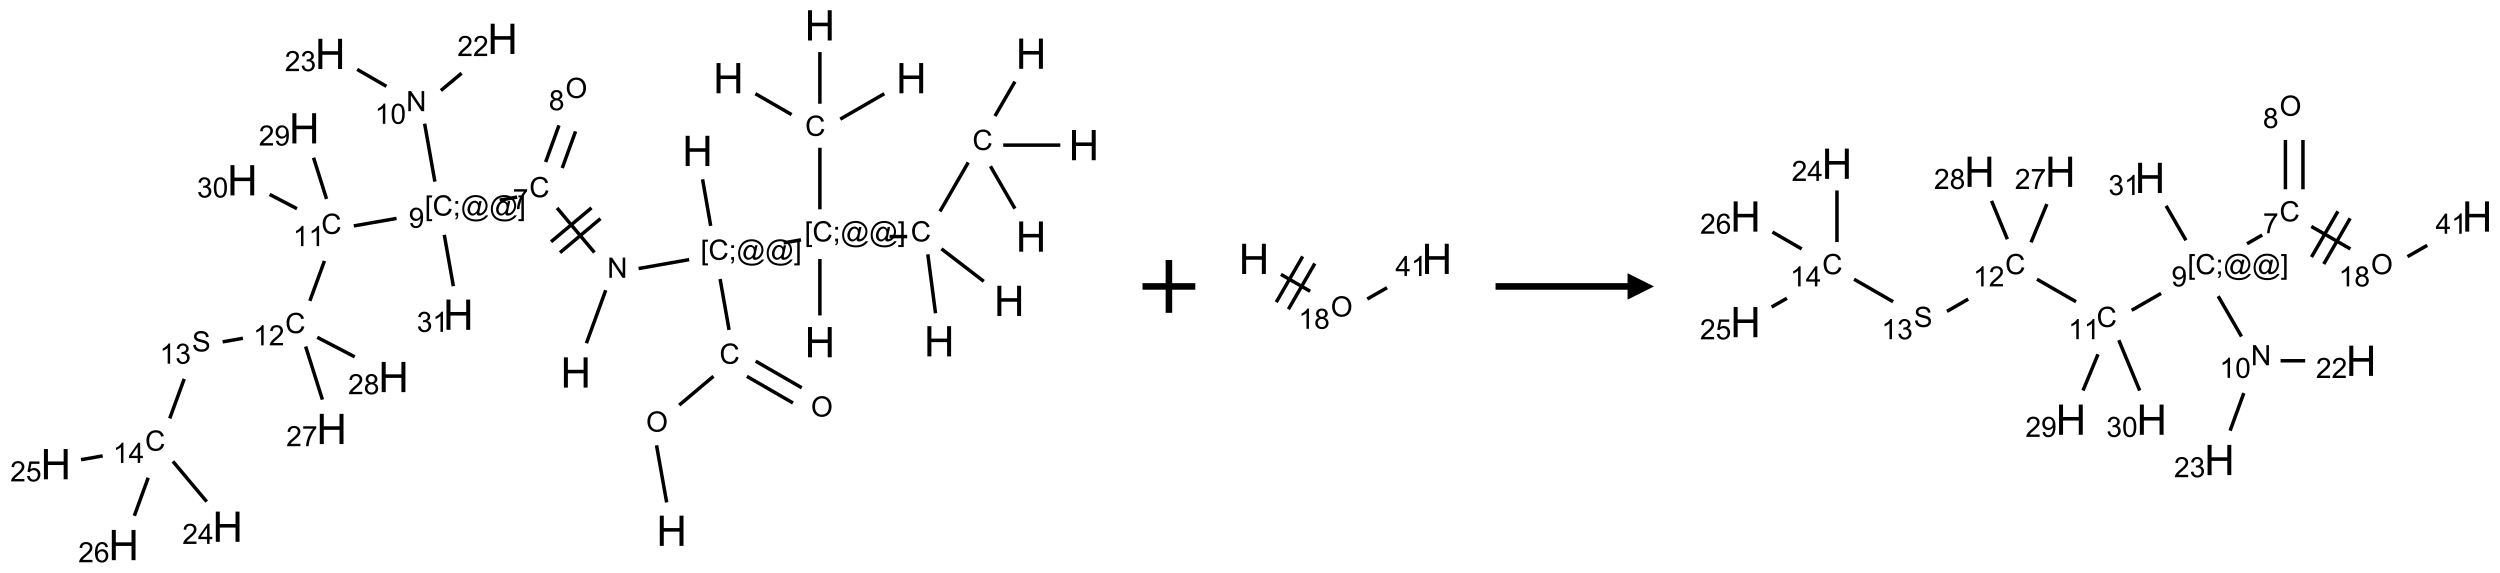 <?xml version="1.0" encoding="UTF-8"?>
<svg xmlns="http://www.w3.org/2000/svg" xmlns:xlink="http://www.w3.org/1999/xlink" width="947" height="217" viewBox="0 0 947 217">
<defs>
<g>
<g id="glyph-0-0">
<path d="M 2 0 L 2 -10 L 10 -10 L 10 0 Z M 2.25 -0.25 L 9.75 -0.25 L 9.75 -9.75 L 2.25 -9.75 Z M 2.25 -0.25 "/>
</g>
<g id="glyph-0-1">
<path d="M 1.281 0 L 1.281 -11.453 L 2.797 -11.453 L 2.797 -6.75 L 8.75 -6.75 L 8.75 -11.453 L 10.266 -11.453 L 10.266 0 L 8.75 0 L 8.75 -5.398 L 2.797 -5.398 L 2.797 0 Z M 1.281 0 "/>
</g>
<g id="glyph-1-0">
<path d="M 1.332 0 L 1.332 -6.668 L 6.668 -6.668 L 6.668 0 Z M 1.5 -0.168 L 6.5 -0.168 L 6.5 -6.5 L 1.5 -6.5 Z M 1.5 -0.168 "/>
</g>
<g id="glyph-1-1">
<path d="M 0.516 -3.719 C 0.516 -4.984 0.855 -5.977 1.535 -6.695 C 2.215 -7.414 3.094 -7.77 4.172 -7.77 C 4.875 -7.77 5.512 -7.602 6.078 -7.266 C 6.645 -6.93 7.074 -6.461 7.371 -5.855 C 7.668 -5.254 7.816 -4.57 7.816 -3.809 C 7.816 -3.035 7.66 -2.34 7.348 -1.73 C 7.035 -1.117 6.594 -0.656 6.02 -0.34 C 5.449 -0.027 4.828 0.129 4.168 0.129 C 3.449 0.129 2.805 -0.043 2.238 -0.391 C 1.672 -0.738 1.246 -1.211 0.953 -1.812 C 0.66 -2.414 0.516 -3.047 0.516 -3.719 Z M 1.559 -3.703 C 1.559 -2.781 1.805 -2.059 2.301 -1.527 C 2.793 -1 3.414 -0.734 4.16 -0.734 C 4.922 -0.734 5.547 -1 6.039 -1.535 C 6.531 -2.07 6.777 -2.828 6.777 -3.812 C 6.777 -4.434 6.672 -4.977 6.461 -5.441 C 6.25 -5.902 5.945 -6.262 5.539 -6.52 C 5.133 -6.773 4.68 -6.902 4.176 -6.902 C 3.461 -6.902 2.848 -6.656 2.332 -6.164 C 1.816 -5.672 1.559 -4.852 1.559 -3.703 Z M 1.559 -3.703 "/>
</g>
<g id="glyph-1-2">
<path d="M 6.27 -2.676 L 7.281 -2.422 C 7.07 -1.594 6.688 -0.961 6.137 -0.523 C 5.586 -0.086 4.914 0.129 4.121 0.129 C 3.297 0.129 2.629 -0.039 2.113 -0.371 C 1.598 -0.707 1.203 -1.191 0.934 -1.828 C 0.664 -2.465 0.531 -3.145 0.531 -3.875 C 0.531 -4.672 0.684 -5.363 0.988 -5.957 C 1.293 -6.547 1.723 -6.996 2.285 -7.305 C 2.844 -7.613 3.461 -7.766 4.137 -7.766 C 4.898 -7.766 5.543 -7.57 6.062 -7.184 C 6.582 -6.793 6.945 -6.246 7.152 -5.543 L 6.156 -5.309 C 5.98 -5.863 5.723 -6.266 5.387 -6.52 C 5.051 -6.773 4.625 -6.902 4.113 -6.902 C 3.527 -6.902 3.039 -6.762 2.645 -6.48 C 2.25 -6.199 1.973 -5.82 1.812 -5.348 C 1.652 -4.871 1.574 -4.383 1.574 -3.879 C 1.574 -3.23 1.668 -2.664 1.855 -2.18 C 2.047 -1.695 2.34 -1.332 2.738 -1.094 C 3.137 -0.855 3.57 -0.734 4.035 -0.734 C 4.602 -0.734 5.082 -0.898 5.473 -1.223 C 5.867 -1.551 6.133 -2.035 6.27 -2.676 Z M 6.27 -2.676 "/>
</g>
<g id="glyph-1-3">
<path d="M 0.723 2.121 L 0.723 -7.637 L 2.793 -7.637 L 2.793 -6.859 L 1.66 -6.859 L 1.66 1.344 L 2.793 1.344 L 2.793 2.121 Z M 0.723 2.121 "/>
</g>
<g id="glyph-1-4">
<path d="M 0.949 -4.465 L 0.949 -5.531 L 2.016 -5.531 L 2.016 -4.465 Z M 0.949 0 L 0.949 -1.066 L 2.016 -1.066 L 2.016 0 C 2.016 0.391 1.945 0.711 1.809 0.949 C 1.668 1.191 1.449 1.379 1.145 1.512 L 0.887 1.109 C 1.082 1.023 1.23 0.895 1.324 0.727 C 1.418 0.559 1.469 0.316 1.48 0 Z M 0.949 0 "/>
</g>
<g id="glyph-1-5">
<path d="M 6.047 -0.848 C 5.82 -0.59 5.57 -0.379 5.289 -0.223 C 5.008 -0.062 4.73 0.016 4.449 0.016 C 4.141 0.016 3.84 -0.074 3.547 -0.254 C 3.254 -0.434 3.02 -0.715 2.836 -1.09 C 2.652 -1.465 2.562 -1.875 2.562 -2.324 C 2.562 -2.875 2.703 -3.43 2.988 -3.98 C 3.27 -4.535 3.621 -4.953 4.043 -5.23 C 4.461 -5.508 4.871 -5.645 5.266 -5.645 C 5.566 -5.645 5.855 -5.566 6.129 -5.41 C 6.402 -5.25 6.641 -5.012 6.84 -4.688 L 7.016 -5.496 L 7.949 -5.496 L 7.199 -2 C 7.094 -1.516 7.043 -1.246 7.043 -1.191 C 7.043 -1.098 7.078 -1.02 7.148 -0.949 C 7.219 -0.883 7.305 -0.848 7.406 -0.848 C 7.59 -0.848 7.832 -0.953 8.129 -1.168 C 8.527 -1.445 8.84 -1.816 9.07 -2.285 C 9.301 -2.75 9.418 -3.234 9.418 -3.73 C 9.418 -4.309 9.27 -4.852 8.973 -5.355 C 8.676 -5.859 8.23 -6.262 7.645 -6.562 C 7.055 -6.863 6.406 -7.016 5.691 -7.016 C 4.879 -7.016 4.137 -6.824 3.465 -6.445 C 2.793 -6.066 2.273 -5.52 1.902 -4.809 C 1.535 -4.098 1.348 -3.34 1.348 -2.527 C 1.348 -1.676 1.535 -0.941 1.902 -0.328 C 2.273 0.285 2.809 0.742 3.508 1.035 C 4.207 1.328 4.984 1.473 5.832 1.473 C 6.742 1.473 7.504 1.32 8.121 1.016 C 8.734 0.711 9.195 0.34 9.5 -0.098 L 10.441 -0.098 C 10.266 0.266 9.961 0.637 9.531 1.016 C 9.102 1.395 8.59 1.695 7.996 1.914 C 7.402 2.133 6.688 2.246 5.848 2.246 C 5.078 2.246 4.367 2.145 3.715 1.949 C 3.066 1.75 2.512 1.453 2.051 1.055 C 1.594 0.656 1.25 0.199 1.016 -0.316 C 0.723 -0.973 0.578 -1.684 0.578 -2.441 C 0.578 -3.289 0.75 -4.098 1.098 -4.863 C 1.523 -5.805 2.125 -6.527 2.902 -7.027 C 3.684 -7.527 4.629 -7.777 5.738 -7.777 C 6.602 -7.777 7.375 -7.602 8.059 -7.246 C 8.746 -6.895 9.285 -6.371 9.684 -5.672 C 10.02 -5.07 10.188 -4.418 10.188 -3.715 C 10.188 -2.707 9.832 -1.812 9.125 -1.031 C 8.492 -0.328 7.801 0.02 7.051 0.02 C 6.812 0.02 6.617 -0.016 6.473 -0.09 C 6.324 -0.16 6.215 -0.266 6.145 -0.402 C 6.102 -0.488 6.066 -0.637 6.047 -0.848 Z M 3.527 -2.262 C 3.527 -1.785 3.641 -1.414 3.863 -1.152 C 4.09 -0.887 4.348 -0.754 4.641 -0.754 C 4.836 -0.754 5.039 -0.812 5.254 -0.93 C 5.469 -1.047 5.676 -1.219 5.871 -1.449 C 6.066 -1.676 6.23 -1.969 6.355 -2.32 C 6.48 -2.672 6.543 -3.027 6.543 -3.379 C 6.543 -3.852 6.426 -4.219 6.191 -4.48 C 5.957 -4.738 5.672 -4.871 5.332 -4.871 C 5.109 -4.871 4.902 -4.812 4.707 -4.699 C 4.512 -4.586 4.32 -4.406 4.137 -4.156 C 3.953 -3.906 3.805 -3.602 3.691 -3.246 C 3.582 -2.887 3.527 -2.559 3.527 -2.262 Z M 3.527 -2.262 "/>
</g>
<g id="glyph-1-6">
<path d="M 2.27 2.121 L 0.203 2.121 L 0.203 1.344 L 1.332 1.344 L 1.332 -6.859 L 0.203 -6.859 L 0.203 -7.637 L 2.27 -7.637 Z M 2.27 2.121 "/>
</g>
<g id="glyph-1-7">
<path d="M 0.812 0 L 0.812 -7.637 L 1.848 -7.637 L 5.859 -1.641 L 5.859 -7.637 L 6.828 -7.637 L 6.828 0 L 5.793 0 L 1.781 -6 L 1.781 0 Z M 0.812 0 "/>
</g>
<g id="glyph-1-8">
<path d="M 0.504 -6.637 L 0.504 -7.535 L 5.449 -7.535 L 5.449 -6.809 C 4.961 -6.289 4.48 -5.602 4.004 -4.746 C 3.527 -3.887 3.156 -3.004 2.895 -2.098 C 2.707 -1.461 2.59 -0.762 2.535 0 L 1.574 0 C 1.582 -0.602 1.703 -1.328 1.926 -2.176 C 2.152 -3.027 2.477 -3.848 2.898 -4.637 C 3.32 -5.426 3.77 -6.094 4.246 -6.637 Z M 0.504 -6.637 "/>
</g>
<g id="glyph-1-9">
<path d="M 1.887 -4.141 C 1.496 -4.281 1.207 -4.484 1.02 -4.75 C 0.832 -5.016 0.738 -5.328 0.738 -5.699 C 0.738 -6.254 0.938 -6.719 1.34 -7.098 C 1.738 -7.477 2.27 -7.668 2.934 -7.668 C 3.598 -7.668 4.137 -7.473 4.543 -7.086 C 4.949 -6.699 5.152 -6.227 5.152 -5.672 C 5.152 -5.316 5.059 -5.008 4.871 -4.746 C 4.688 -4.484 4.406 -4.281 4.027 -4.141 C 4.496 -3.988 4.852 -3.742 5.098 -3.402 C 5.34 -3.062 5.465 -2.656 5.465 -2.184 C 5.465 -1.531 5.234 -0.98 4.77 -0.535 C 4.309 -0.09 3.703 0.129 2.949 0.129 C 2.195 0.129 1.586 -0.094 1.125 -0.539 C 0.664 -0.984 0.434 -1.543 0.434 -2.207 C 0.434 -2.703 0.559 -3.121 0.809 -3.457 C 1.062 -3.793 1.422 -4.02 1.887 -4.141 Z M 1.699 -5.73 C 1.699 -5.367 1.812 -5.074 2.047 -4.844 C 2.281 -4.613 2.582 -4.5 2.953 -4.5 C 3.312 -4.5 3.609 -4.613 3.84 -4.84 C 4.07 -5.066 4.188 -5.348 4.188 -5.676 C 4.188 -6.02 4.07 -6.309 3.832 -6.543 C 3.594 -6.777 3.297 -6.895 2.941 -6.895 C 2.586 -6.895 2.289 -6.781 2.051 -6.551 C 1.816 -6.324 1.699 -6.047 1.699 -5.73 Z M 1.395 -2.203 C 1.395 -1.938 1.461 -1.676 1.586 -1.426 C 1.711 -1.176 1.902 -0.984 2.152 -0.848 C 2.402 -0.711 2.672 -0.641 2.957 -0.641 C 3.406 -0.641 3.777 -0.785 4.066 -1.074 C 4.359 -1.363 4.504 -1.727 4.504 -2.172 C 4.504 -2.625 4.355 -2.996 4.055 -3.293 C 3.754 -3.586 3.379 -3.734 2.926 -3.734 C 2.484 -3.734 2.121 -3.59 1.832 -3.297 C 1.543 -3.004 1.395 -2.641 1.395 -2.203 Z M 1.395 -2.203 "/>
</g>
<g id="glyph-1-10">
<path d="M 0.582 -1.766 L 1.484 -1.848 C 1.562 -1.426 1.707 -1.117 1.922 -0.926 C 2.137 -0.734 2.414 -0.641 2.75 -0.641 C 3.039 -0.641 3.289 -0.707 3.508 -0.84 C 3.727 -0.973 3.902 -1.148 4.043 -1.367 C 4.18 -1.586 4.297 -1.887 4.391 -2.262 C 4.484 -2.637 4.531 -3.016 4.531 -3.406 C 4.531 -3.449 4.531 -3.512 4.527 -3.594 C 4.34 -3.297 4.082 -3.055 3.758 -2.867 C 3.434 -2.68 3.082 -2.59 2.703 -2.59 C 2.07 -2.59 1.535 -2.816 1.098 -3.277 C 0.66 -3.734 0.441 -4.34 0.441 -5.09 C 0.441 -5.863 0.672 -6.484 1.129 -6.957 C 1.586 -7.43 2.156 -7.668 2.844 -7.668 C 3.34 -7.668 3.793 -7.531 4.207 -7.266 C 4.617 -7 4.93 -6.617 5.145 -6.121 C 5.355 -5.629 5.465 -4.91 5.465 -3.973 C 5.465 -2.996 5.359 -2.223 5.145 -1.645 C 4.934 -1.066 4.617 -0.625 4.199 -0.324 C 3.781 -0.02 3.293 0.129 2.73 0.129 C 2.133 0.129 1.645 -0.035 1.266 -0.367 C 0.887 -0.699 0.66 -1.164 0.582 -1.766 Z M 4.422 -5.137 C 4.422 -5.676 4.277 -6.102 3.992 -6.418 C 3.707 -6.734 3.359 -6.891 2.957 -6.891 C 2.543 -6.891 2.18 -6.719 1.871 -6.379 C 1.562 -6.039 1.406 -5.598 1.406 -5.059 C 1.406 -4.57 1.555 -4.176 1.848 -3.871 C 2.141 -3.566 2.5 -3.418 2.934 -3.418 C 3.367 -3.418 3.723 -3.57 4.004 -3.871 C 4.281 -4.176 4.422 -4.598 4.422 -5.137 Z M 4.422 -5.137 "/>
</g>
<g id="glyph-1-11">
<path d="M 3.973 0 L 3.035 0 L 3.035 -5.973 C 2.809 -5.758 2.516 -5.543 2.148 -5.328 C 1.781 -5.113 1.453 -4.953 1.16 -4.844 L 1.16 -5.75 C 1.684 -5.996 2.145 -6.297 2.535 -6.645 C 2.93 -6.996 3.207 -7.336 3.371 -7.668 L 3.973 -7.668 Z M 3.973 0 "/>
</g>
<g id="glyph-1-12">
<path d="M 0.441 -3.766 C 0.441 -4.668 0.535 -5.395 0.723 -5.945 C 0.906 -6.496 1.184 -6.922 1.551 -7.219 C 1.918 -7.516 2.375 -7.668 2.934 -7.668 C 3.344 -7.668 3.703 -7.586 4.012 -7.418 C 4.32 -7.254 4.574 -7.016 4.777 -6.707 C 4.977 -6.395 5.137 -6.016 5.25 -5.57 C 5.363 -5.125 5.422 -4.523 5.422 -3.766 C 5.422 -2.871 5.328 -2.148 5.145 -1.598 C 4.961 -1.047 4.688 -0.621 4.32 -0.32 C 3.953 -0.02 3.492 0.129 2.934 0.129 C 2.195 0.129 1.617 -0.133 1.199 -0.66 C 0.695 -1.297 0.441 -2.332 0.441 -3.766 Z M 1.406 -3.766 C 1.406 -2.512 1.555 -1.68 1.848 -1.262 C 2.141 -0.848 2.5 -0.641 2.934 -0.641 C 3.363 -0.641 3.727 -0.848 4.02 -1.266 C 4.312 -1.684 4.457 -2.516 4.457 -3.766 C 4.457 -5.023 4.312 -5.859 4.02 -6.27 C 3.727 -6.684 3.359 -6.891 2.922 -6.891 C 2.492 -6.891 2.148 -6.707 1.891 -6.344 C 1.566 -5.879 1.406 -5.02 1.406 -3.766 Z M 1.406 -3.766 "/>
</g>
<g id="glyph-1-13">
<path d="M 5.371 -0.902 L 5.371 0 L 0.324 0 C 0.316 -0.227 0.352 -0.441 0.434 -0.652 C 0.562 -0.996 0.766 -1.332 1.051 -1.668 C 1.332 -2 1.742 -2.387 2.277 -2.824 C 3.105 -3.504 3.668 -4.043 3.957 -4.441 C 4.25 -4.84 4.395 -5.215 4.395 -5.566 C 4.395 -5.938 4.262 -6.254 3.996 -6.508 C 3.73 -6.762 3.387 -6.891 2.957 -6.891 C 2.508 -6.891 2.145 -6.754 1.875 -6.484 C 1.605 -6.215 1.469 -5.84 1.465 -5.359 L 0.5 -5.457 C 0.566 -6.176 0.812 -6.727 1.246 -7.102 C 1.676 -7.477 2.254 -7.668 2.98 -7.668 C 3.711 -7.668 4.293 -7.465 4.719 -7.059 C 5.145 -6.652 5.359 -6.148 5.359 -5.547 C 5.359 -5.242 5.297 -4.941 5.172 -4.645 C 5.047 -4.352 4.84 -4.039 4.551 -3.715 C 4.262 -3.387 3.777 -2.938 3.105 -2.371 C 2.543 -1.898 2.18 -1.578 2.02 -1.41 C 1.859 -1.242 1.73 -1.07 1.625 -0.902 Z M 5.371 -0.902 "/>
</g>
<g id="glyph-1-14">
<path d="M 0.449 -2.016 L 1.387 -2.141 C 1.492 -1.609 1.676 -1.227 1.934 -0.992 C 2.191 -0.758 2.508 -0.641 2.879 -0.641 C 3.32 -0.641 3.695 -0.793 3.996 -1.098 C 4.301 -1.402 4.453 -1.781 4.453 -2.234 C 4.453 -2.664 4.312 -3.02 4.031 -3.301 C 3.75 -3.578 3.391 -3.719 2.957 -3.719 C 2.781 -3.719 2.562 -3.684 2.297 -3.613 L 2.402 -4.438 C 2.465 -4.43 2.516 -4.426 2.551 -4.426 C 2.949 -4.426 3.312 -4.531 3.629 -4.738 C 3.949 -4.949 4.109 -5.27 4.109 -5.703 C 4.109 -6.047 3.992 -6.332 3.762 -6.559 C 3.527 -6.785 3.227 -6.895 2.859 -6.895 C 2.496 -6.895 2.191 -6.781 1.949 -6.551 C 1.707 -6.324 1.547 -5.98 1.48 -5.52 L 0.543 -5.688 C 0.656 -6.316 0.918 -6.805 1.324 -7.148 C 1.73 -7.492 2.234 -7.668 2.84 -7.668 C 3.254 -7.668 3.641 -7.578 3.988 -7.398 C 4.34 -7.219 4.609 -6.977 4.793 -6.668 C 4.98 -6.359 5.074 -6.031 5.074 -5.684 C 5.074 -5.352 4.984 -5.051 4.809 -4.781 C 4.629 -4.512 4.367 -4.297 4.02 -4.137 C 4.473 -4.031 4.824 -3.816 5.074 -3.488 C 5.324 -3.16 5.449 -2.75 5.449 -2.254 C 5.449 -1.59 5.203 -1.023 4.719 -0.559 C 4.234 -0.098 3.617 0.137 2.875 0.137 C 2.203 0.137 1.648 -0.062 1.207 -0.465 C 0.762 -0.863 0.512 -1.379 0.449 -2.016 Z M 0.449 -2.016 "/>
</g>
<g id="glyph-1-15">
<path d="M 0.48 -2.453 L 1.434 -2.535 C 1.477 -2.152 1.582 -1.84 1.746 -1.598 C 1.91 -1.352 2.168 -1.152 2.516 -1.004 C 2.863 -0.852 3.254 -0.777 3.688 -0.777 C 4.074 -0.777 4.414 -0.832 4.707 -0.949 C 5.004 -1.062 5.223 -1.219 5.367 -1.418 C 5.512 -1.617 5.582 -1.836 5.582 -2.074 C 5.582 -2.312 5.516 -2.523 5.375 -2.699 C 5.234 -2.879 5.008 -3.031 4.688 -3.152 C 4.484 -3.23 4.031 -3.355 3.328 -3.523 C 2.625 -3.691 2.137 -3.852 1.855 -4 C 1.488 -4.191 1.219 -4.43 1.039 -4.711 C 0.859 -4.992 0.77 -5.312 0.77 -5.66 C 0.77 -6.047 0.879 -6.406 1.098 -6.742 C 1.316 -7.078 1.637 -7.332 2.059 -7.504 C 2.477 -7.68 2.945 -7.766 3.457 -7.766 C 4.023 -7.766 4.523 -7.676 4.957 -7.492 C 5.387 -7.309 5.719 -7.043 5.953 -6.688 C 6.188 -6.332 6.312 -5.934 6.328 -5.484 L 5.359 -5.41 C 5.309 -5.895 5.133 -6.258 4.832 -6.504 C 4.531 -6.75 4.086 -6.875 3.5 -6.875 C 2.891 -6.875 2.445 -6.762 2.164 -6.539 C 1.883 -6.316 1.746 -6.047 1.746 -5.73 C 1.746 -5.457 1.844 -5.23 2.043 -5.051 C 2.238 -4.875 2.742 -4.695 3.566 -4.508 C 4.387 -4.32 4.949 -4.16 5.254 -4.02 C 5.699 -3.816 6.027 -3.555 6.238 -3.242 C 6.449 -2.93 6.559 -2.566 6.559 -2.156 C 6.559 -1.75 6.441 -1.367 6.207 -1.008 C 5.977 -0.648 5.641 -0.367 5.207 -0.168 C 4.77 0.031 4.281 0.129 3.734 0.129 C 3.043 0.129 2.465 0.031 1.996 -0.172 C 1.531 -0.375 1.164 -0.676 0.898 -1.082 C 0.633 -1.484 0.492 -1.941 0.48 -2.453 Z M 0.48 -2.453 "/>
</g>
<g id="glyph-1-16">
<path d="M 3.449 0 L 3.449 -1.828 L 0.137 -1.828 L 0.137 -2.688 L 3.621 -7.637 L 4.387 -7.637 L 4.387 -2.688 L 5.418 -2.688 L 5.418 -1.828 L 4.387 -1.828 L 4.387 0 Z M 3.449 -2.688 L 3.449 -6.129 L 1.059 -2.688 Z M 3.449 -2.688 "/>
</g>
<g id="glyph-1-17">
<path d="M 0.441 -2 L 1.426 -2.082 C 1.5 -1.605 1.668 -1.242 1.934 -1.004 C 2.199 -0.762 2.52 -0.641 2.895 -0.641 C 3.348 -0.641 3.73 -0.812 4.043 -1.152 C 4.355 -1.492 4.512 -1.941 4.512 -2.504 C 4.512 -3.039 4.359 -3.461 4.059 -3.77 C 3.758 -4.078 3.367 -4.234 2.879 -4.234 C 2.578 -4.234 2.305 -4.164 2.062 -4.027 C 1.82 -3.891 1.629 -3.715 1.488 -3.496 L 0.609 -3.609 L 1.348 -7.531 L 5.145 -7.531 L 5.145 -6.637 L 2.098 -6.637 L 1.688 -4.582 C 2.145 -4.902 2.625 -5.062 3.129 -5.062 C 3.797 -5.062 4.359 -4.832 4.816 -4.371 C 5.277 -3.91 5.504 -3.312 5.504 -2.59 C 5.504 -1.898 5.305 -1.301 4.902 -0.797 C 4.41 -0.18 3.742 0.129 2.895 0.129 C 2.199 0.129 1.633 -0.062 1.195 -0.453 C 0.758 -0.844 0.504 -1.359 0.441 -2 Z M 0.441 -2 "/>
</g>
<g id="glyph-1-18">
<path d="M 5.309 -5.766 L 4.375 -5.691 C 4.293 -6.059 4.172 -6.328 4.02 -6.496 C 3.766 -6.762 3.453 -6.895 3.082 -6.895 C 2.785 -6.895 2.523 -6.812 2.297 -6.645 C 2 -6.43 1.77 -6.117 1.598 -5.703 C 1.43 -5.289 1.34 -4.703 1.332 -3.938 C 1.559 -4.281 1.836 -4.535 2.16 -4.703 C 2.488 -4.871 2.828 -4.953 3.188 -4.953 C 3.812 -4.953 4.344 -4.723 4.785 -4.262 C 5.223 -3.801 5.441 -3.207 5.441 -2.48 C 5.441 -2 5.34 -1.555 5.133 -1.145 C 4.926 -0.73 4.641 -0.418 4.281 -0.199 C 3.922 0.02 3.512 0.129 3.051 0.129 C 2.27 0.129 1.633 -0.156 1.141 -0.73 C 0.648 -1.305 0.402 -2.254 0.402 -3.574 C 0.402 -5.051 0.672 -6.121 1.219 -6.793 C 1.695 -7.375 2.336 -7.668 3.141 -7.668 C 3.742 -7.668 4.234 -7.5 4.617 -7.16 C 5 -6.824 5.23 -6.359 5.309 -5.766 Z M 1.48 -2.473 C 1.48 -2.152 1.547 -1.844 1.684 -1.547 C 1.82 -1.25 2.016 -1.027 2.262 -0.871 C 2.508 -0.719 2.766 -0.641 3.035 -0.641 C 3.434 -0.641 3.773 -0.801 4.059 -1.121 C 4.344 -1.441 4.484 -1.875 4.484 -2.422 C 4.484 -2.949 4.344 -3.367 4.062 -3.668 C 3.781 -3.973 3.426 -4.125 3 -4.125 C 2.578 -4.125 2.219 -3.973 1.922 -3.668 C 1.625 -3.363 1.48 -2.969 1.48 -2.473 Z M 1.48 -2.473 "/>
</g>
</g>
</defs>
<path fill="none" stroke-width="0.033" stroke-linecap="butt" stroke-linejoin="miter" stroke="rgb(0%, 0%, 0%)" stroke-opacity="1" stroke-miterlimit="10" d="M 5.785 4.517 L 5.689 3.977 " transform="matrix(40, 0, 0, 40, 21.133, 9.613)"/>
<path fill="none" stroke-width="0.033" stroke-linecap="butt" stroke-linejoin="miter" stroke="rgb(0%, 0%, 0%)" stroke-opacity="1" stroke-miterlimit="10" d="M 5.904 3.596 L 6.228 3.323 " transform="matrix(40, 0, 0, 40, 21.133, 9.613)"/>
<path fill="none" stroke-width="0.033" stroke-linecap="butt" stroke-linejoin="miter" stroke="rgb(0%, 0%, 0%)" stroke-opacity="1" stroke-miterlimit="10" d="M 6.545 3.324 L 6.981 3.576 " transform="matrix(40, 0, 0, 40, 21.133, 9.613)"/>
<path fill="none" stroke-width="0.033" stroke-linecap="butt" stroke-linejoin="miter" stroke="rgb(0%, 0%, 0%)" stroke-opacity="1" stroke-miterlimit="10" d="M 6.628 3.18 L 7.064 3.432 " transform="matrix(40, 0, 0, 40, 21.133, 9.613)"/>
<path fill="none" stroke-width="0.033" stroke-linecap="butt" stroke-linejoin="miter" stroke="rgb(0%, 0%, 0%)" stroke-opacity="1" stroke-miterlimit="10" d="M 6.376 2.884 L 6.291 2.402 " transform="matrix(40, 0, 0, 40, 21.133, 9.613)"/>
<path fill="none" stroke-width="0.033" stroke-linecap="butt" stroke-linejoin="miter" stroke="rgb(0%, 0%, 0%)" stroke-opacity="1" stroke-miterlimit="10" d="M 6.202 1.899 L 6.125 1.458 " transform="matrix(40, 0, 0, 40, 21.133, 9.613)"/>
<path fill="none" stroke-width="0.033" stroke-linecap="butt" stroke-linejoin="miter" stroke="rgb(0%, 0%, 0%)" stroke-opacity="1" stroke-miterlimit="10" d="M 5.998 2.218 L 5.519 2.303 " transform="matrix(40, 0, 0, 40, 21.133, 9.613)"/>
<path fill="none" stroke-width="0.033" stroke-linecap="butt" stroke-linejoin="miter" stroke="rgb(0%, 0%, 0%)" stroke-opacity="1" stroke-miterlimit="10" d="M 5.208 2.508 L 5.025 3.01 " transform="matrix(40, 0, 0, 40, 21.133, 9.613)"/>
<path fill="none" stroke-width="0.033" stroke-linecap="butt" stroke-linejoin="miter" stroke="rgb(0%, 0%, 0%)" stroke-opacity="1" stroke-miterlimit="10" d="M 5.101 2.151 L 4.747 1.729 " transform="matrix(40, 0, 0, 40, 21.133, 9.613)"/>
<path fill="none" stroke-width="0.033" stroke-linecap="butt" stroke-linejoin="miter" stroke="rgb(0%, 0%, 0%)" stroke-opacity="1" stroke-miterlimit="10" d="M 5.073 1.728 L 4.69 2.049 " transform="matrix(40, 0, 0, 40, 21.133, 9.613)"/>
<path fill="none" stroke-width="0.033" stroke-linecap="butt" stroke-linejoin="miter" stroke="rgb(0%, 0%, 0%)" stroke-opacity="1" stroke-miterlimit="10" d="M 5.158 1.83 L 4.775 2.152 " transform="matrix(40, 0, 0, 40, 21.133, 9.613)"/>
<path fill="none" stroke-width="0.033" stroke-linecap="butt" stroke-linejoin="miter" stroke="rgb(0%, 0%, 0%)" stroke-opacity="1" stroke-miterlimit="10" d="M 4.796 1.351 L 4.922 1.004 " transform="matrix(40, 0, 0, 40, 21.133, 9.613)"/>
<path fill="none" stroke-width="0.033" stroke-linecap="butt" stroke-linejoin="miter" stroke="rgb(0%, 0%, 0%)" stroke-opacity="1" stroke-miterlimit="10" d="M 4.639 1.294 L 4.765 0.947 " transform="matrix(40, 0, 0, 40, 21.133, 9.613)"/>
<path fill="none" stroke-width="0.033" stroke-linecap="butt" stroke-linejoin="miter" stroke="rgb(0%, 0%, 0%)" stroke-opacity="1" stroke-miterlimit="10" d="M 4.369 1.626 L 4.204 1.655 " transform="matrix(40, 0, 0, 40, 21.133, 9.613)"/>
<path fill="none" stroke-width="0.033" stroke-linecap="butt" stroke-linejoin="miter" stroke="rgb(0%, 0%, 0%)" stroke-opacity="1" stroke-miterlimit="10" d="M 3.59 1.48 L 3.493 0.931 " transform="matrix(40, 0, 0, 40, 21.133, 9.613)"/>
<path fill="none" stroke-width="0.033" stroke-linecap="butt" stroke-linejoin="miter" stroke="rgb(0%, 0%, 0%)" stroke-opacity="1" stroke-miterlimit="10" d="M 3.647 0.617 L 3.843 0.453 " transform="matrix(40, 0, 0, 40, 21.133, 9.613)"/>
<path fill="none" stroke-width="0.033" stroke-linecap="butt" stroke-linejoin="miter" stroke="rgb(0%, 0%, 0%)" stroke-opacity="1" stroke-miterlimit="10" d="M 3.131 0.577 L 2.854 0.417 " transform="matrix(40, 0, 0, 40, 21.133, 9.613)"/>
<path fill="none" stroke-width="0.033" stroke-linecap="butt" stroke-linejoin="miter" stroke="rgb(0%, 0%, 0%)" stroke-opacity="1" stroke-miterlimit="10" d="M 3.227 1.828 L 2.822 1.899 " transform="matrix(40, 0, 0, 40, 21.133, 9.613)"/>
<path fill="none" stroke-width="0.033" stroke-linecap="butt" stroke-linejoin="miter" stroke="rgb(0%, 0%, 0%)" stroke-opacity="1" stroke-miterlimit="10" d="M 2.544 2.231 L 2.406 2.609 " transform="matrix(40, 0, 0, 40, 21.133, 9.613)"/>
<path fill="none" stroke-width="0.033" stroke-linecap="butt" stroke-linejoin="miter" stroke="rgb(0%, 0%, 0%)" stroke-opacity="1" stroke-miterlimit="10" d="M 1.772 2.963 L 1.58 2.997 " transform="matrix(40, 0, 0, 40, 21.133, 9.613)"/>
<path fill="none" stroke-width="0.033" stroke-linecap="butt" stroke-linejoin="miter" stroke="rgb(0%, 0%, 0%)" stroke-opacity="1" stroke-miterlimit="10" d="M 1.216 3.348 L 1.079 3.722 " transform="matrix(40, 0, 0, 40, 21.133, 9.613)"/>
<path fill="none" stroke-width="0.033" stroke-linecap="butt" stroke-linejoin="miter" stroke="rgb(0%, 0%, 0%)" stroke-opacity="1" stroke-miterlimit="10" d="M 1.109 4.129 L 1.429 4.51 " transform="matrix(40, 0, 0, 40, 21.133, 9.613)"/>
<path fill="none" stroke-width="0.033" stroke-linecap="butt" stroke-linejoin="miter" stroke="rgb(0%, 0%, 0%)" stroke-opacity="1" stroke-miterlimit="10" d="M 0.444 4.077 L 0.239 4.113 " transform="matrix(40, 0, 0, 40, 21.133, 9.613)"/>
<path fill="none" stroke-width="0.033" stroke-linecap="butt" stroke-linejoin="miter" stroke="rgb(0%, 0%, 0%)" stroke-opacity="1" stroke-miterlimit="10" d="M 0.875 4.284 L 0.744 4.644 " transform="matrix(40, 0, 0, 40, 21.133, 9.613)"/>
<path fill="none" stroke-width="0.033" stroke-linecap="butt" stroke-linejoin="miter" stroke="rgb(0%, 0%, 0%)" stroke-opacity="1" stroke-miterlimit="10" d="M 2.366 3.041 L 2.525 3.544 " transform="matrix(40, 0, 0, 40, 21.133, 9.613)"/>
<path fill="none" stroke-width="0.033" stroke-linecap="butt" stroke-linejoin="miter" stroke="rgb(0%, 0%, 0%)" stroke-opacity="1" stroke-miterlimit="10" d="M 2.476 2.954 L 2.831 3.139 " transform="matrix(40, 0, 0, 40, 21.133, 9.613)"/>
<path fill="none" stroke-width="0.033" stroke-linecap="butt" stroke-linejoin="miter" stroke="rgb(0%, 0%, 0%)" stroke-opacity="1" stroke-miterlimit="10" d="M 2.564 1.644 L 2.441 1.253 " transform="matrix(40, 0, 0, 40, 21.133, 9.613)"/>
<path fill="none" stroke-width="0.033" stroke-linecap="butt" stroke-linejoin="miter" stroke="rgb(0%, 0%, 0%)" stroke-opacity="1" stroke-miterlimit="10" d="M 2.284 1.736 L 2.025 1.601 " transform="matrix(40, 0, 0, 40, 21.133, 9.613)"/>
<path fill="none" stroke-width="0.033" stroke-linecap="butt" stroke-linejoin="miter" stroke="rgb(0%, 0%, 0%)" stroke-opacity="1" stroke-miterlimit="10" d="M 3.679 1.984 L 3.765 2.47 " transform="matrix(40, 0, 0, 40, 21.133, 9.613)"/>
<path fill="none" stroke-width="0.033" stroke-linecap="butt" stroke-linejoin="miter" stroke="rgb(0%, 0%, 0%)" stroke-opacity="1" stroke-miterlimit="10" d="M 6.893 2.06 L 7.057 2.031 " transform="matrix(40, 0, 0, 40, 21.133, 9.613)"/>
<path fill="none" stroke-width="0.033" stroke-linecap="butt" stroke-linejoin="miter" stroke="rgb(0%, 0%, 0%)" stroke-opacity="1" stroke-miterlimit="10" d="M 7.236 2.212 L 7.236 2.747 " transform="matrix(40, 0, 0, 40, 21.133, 9.613)"/>
<path fill="none" stroke-width="0.033" stroke-linecap="butt" stroke-linejoin="miter" stroke="rgb(0%, 0%, 0%)" stroke-opacity="1" stroke-miterlimit="10" d="M 7.236 1.742 L 7.236 1.159 " transform="matrix(40, 0, 0, 40, 21.133, 9.613)"/>
<path fill="none" stroke-width="0.033" stroke-linecap="butt" stroke-linejoin="miter" stroke="rgb(0%, 0%, 0%)" stroke-opacity="1" stroke-miterlimit="10" d="M 6.968 0.845 L 6.625 0.647 " transform="matrix(40, 0, 0, 40, 21.133, 9.613)"/>
<path fill="none" stroke-width="0.033" stroke-linecap="butt" stroke-linejoin="miter" stroke="rgb(0%, 0%, 0%)" stroke-opacity="1" stroke-miterlimit="10" d="M 7.429 0.888 L 7.846 0.647 " transform="matrix(40, 0, 0, 40, 21.133, 9.613)"/>
<path fill="none" stroke-width="0.033" stroke-linecap="butt" stroke-linejoin="miter" stroke="rgb(0%, 0%, 0%)" stroke-opacity="1" stroke-miterlimit="10" d="M 7.236 0.742 L 7.236 0.253 " transform="matrix(40, 0, 0, 40, 21.133, 9.613)"/>
<path fill="none" stroke-width="0.033" stroke-linecap="butt" stroke-linejoin="miter" stroke="rgb(0%, 0%, 0%)" stroke-opacity="1" stroke-miterlimit="10" d="M 7.896 2 L 8.063 2 " transform="matrix(40, 0, 0, 40, 21.133, 9.613)"/>
<path fill="none" stroke-width="0.033" stroke-linecap="butt" stroke-linejoin="miter" stroke="rgb(0%, 0%, 0%)" stroke-opacity="1" stroke-miterlimit="10" d="M 8.258 2.168 L 8.331 2.726 " transform="matrix(40, 0, 0, 40, 21.133, 9.613)"/>
<path fill="none" stroke-width="0.033" stroke-linecap="butt" stroke-linejoin="miter" stroke="rgb(0%, 0%, 0%)" stroke-opacity="1" stroke-miterlimit="10" d="M 8.387 2.116 L 8.788 2.424 " transform="matrix(40, 0, 0, 40, 21.133, 9.613)"/>
<path fill="none" stroke-width="0.033" stroke-linecap="butt" stroke-linejoin="miter" stroke="rgb(0%, 0%, 0%)" stroke-opacity="1" stroke-miterlimit="10" d="M 8.373 1.762 L 8.641 1.298 " transform="matrix(40, 0, 0, 40, 21.133, 9.613)"/>
<path fill="none" stroke-width="0.033" stroke-linecap="butt" stroke-linejoin="miter" stroke="rgb(0%, 0%, 0%)" stroke-opacity="1" stroke-miterlimit="10" d="M 8.851 1.334 L 9.083 1.735 " transform="matrix(40, 0, 0, 40, 21.133, 9.613)"/>
<path fill="none" stroke-width="0.033" stroke-linecap="butt" stroke-linejoin="miter" stroke="rgb(0%, 0%, 0%)" stroke-opacity="1" stroke-miterlimit="10" d="M 8.894 0.859 L 9.083 0.533 " transform="matrix(40, 0, 0, 40, 21.133, 9.613)"/>
<path fill="none" stroke-width="0.033" stroke-linecap="butt" stroke-linejoin="miter" stroke="rgb(0%, 0%, 0%)" stroke-opacity="1" stroke-miterlimit="10" d="M 8.972 1.134 L 9.513 1.134 " transform="matrix(40, 0, 0, 40, 21.133, 9.613)"/>
<g fill="rgb(0%, 0%, 0%)" fill-opacity="1">
<use xlink:href="#glyph-0-1" x="248.645" y="206.781"/>
</g>
<g fill="rgb(0%, 0%, 0%)" fill-opacity="1">
<use xlink:href="#glyph-1-1" x="244.719" y="163.512"/>
</g>
<g fill="rgb(0%, 0%, 0%)" fill-opacity="1">
<use xlink:href="#glyph-1-2" x="272.52" y="137.797"/>
</g>
<g fill="rgb(0%, 0%, 0%)" fill-opacity="1">
<use xlink:href="#glyph-1-1" x="307.176" y="157.801"/>
</g>
<g fill="rgb(0%, 0%, 0%)" fill-opacity="1">
<use xlink:href="#glyph-1-3" x="265.379" y="98.41"/>
<use xlink:href="#glyph-1-2" x="268.342" y="98.41"/>
<use xlink:href="#glyph-1-4" x="276.046" y="98.41"/>
<use xlink:href="#glyph-1-5" x="279.009" y="98.41"/>
<use xlink:href="#glyph-1-5" x="289.837" y="98.41"/>
<use xlink:href="#glyph-1-6" x="300.665" y="98.41"/>
</g>
<g fill="rgb(0%, 0%, 0%)" fill-opacity="1">
<use xlink:href="#glyph-0-1" x="258.449" y="62.895"/>
</g>
<g fill="rgb(0%, 0%, 0%)" fill-opacity="1">
<use xlink:href="#glyph-1-7" x="230.012" y="105.219"/>
</g>
<g fill="rgb(0%, 0%, 0%)" fill-opacity="1">
<use xlink:href="#glyph-0-1" x="212.32" y="146.82"/>
</g>
<g fill="rgb(0%, 0%, 0%)" fill-opacity="1">
<use xlink:href="#glyph-1-2" x="200.473" y="74.707"/>
</g>
<g fill="rgb(0%, 0%, 0%)" fill-opacity="1">
<use xlink:href="#glyph-1-8" x="194.219" y="79.215"/>
</g>
<g fill="rgb(0%, 0%, 0%)" fill-opacity="1">
<use xlink:href="#glyph-1-1" x="214.168" y="37.125"/>
</g>
<g fill="rgb(0%, 0%, 0%)" fill-opacity="1">
<use xlink:href="#glyph-1-9" x="207.887" y="41.758"/>
</g>
<g fill="rgb(0%, 0%, 0%)" fill-opacity="1">
<use xlink:href="#glyph-1-3" x="160.883" y="81.66"/>
<use xlink:href="#glyph-1-2" x="163.846" y="81.66"/>
<use xlink:href="#glyph-1-4" x="171.549" y="81.66"/>
<use xlink:href="#glyph-1-5" x="174.513" y="81.66"/>
<use xlink:href="#glyph-1-5" x="185.341" y="81.66"/>
<use xlink:href="#glyph-1-6" x="196.169" y="81.66"/>
</g>
<g fill="rgb(0%, 0%, 0%)" fill-opacity="1">
<use xlink:href="#glyph-1-10" x="154.809" y="86.289"/>
</g>
<g fill="rgb(0%, 0%, 0%)" fill-opacity="1">
<use xlink:href="#glyph-1-7" x="153.852" y="42.129"/>
</g>
<g fill="rgb(0%, 0%, 0%)" fill-opacity="1">
<use xlink:href="#glyph-1-11" x="141.973" y="46.898"/>
<use xlink:href="#glyph-1-12" x="147.905" y="46.898"/>
</g>
<g fill="rgb(0%, 0%, 0%)" fill-opacity="1">
<use xlink:href="#glyph-0-1" x="184.594" y="20.434"/>
</g>
<g fill="rgb(0%, 0%, 0%)" fill-opacity="1">
<use xlink:href="#glyph-1-13" x="173.242" y="21.227"/>
<use xlink:href="#glyph-1-13" x="179.174" y="21.227"/>
</g>
<g fill="rgb(0%, 0%, 0%)" fill-opacity="1">
<use xlink:href="#glyph-0-1" x="119.312" y="26.145"/>
</g>
<g fill="rgb(0%, 0%, 0%)" fill-opacity="1">
<use xlink:href="#glyph-1-13" x="107.879" y="26.938"/>
<use xlink:href="#glyph-1-14" x="113.811" y="26.938"/>
</g>
<g fill="rgb(0%, 0%, 0%)" fill-opacity="1">
<use xlink:href="#glyph-1-2" x="121.688" y="88.602"/>
</g>
<g fill="rgb(0%, 0%, 0%)" fill-opacity="1">
<use xlink:href="#glyph-1-11" x="110.977" y="93.234"/>
<use xlink:href="#glyph-1-11" x="116.909" y="93.234"/>
</g>
<g fill="rgb(0%, 0%, 0%)" fill-opacity="1">
<use xlink:href="#glyph-1-2" x="108.004" y="126.188"/>
</g>
<g fill="rgb(0%, 0%, 0%)" fill-opacity="1">
<use xlink:href="#glyph-1-11" x="95.898" y="130.824"/>
<use xlink:href="#glyph-1-13" x="101.831" y="130.824"/>
</g>
<g fill="rgb(0%, 0%, 0%)" fill-opacity="1">
<use xlink:href="#glyph-1-15" x="72.711" y="133.133"/>
</g>
<g fill="rgb(0%, 0%, 0%)" fill-opacity="1">
<use xlink:href="#glyph-1-11" x="60.477" y="137.77"/>
<use xlink:href="#glyph-1-14" x="66.409" y="137.77"/>
</g>
<g fill="rgb(0%, 0%, 0%)" fill-opacity="1">
<use xlink:href="#glyph-1-2" x="54.934" y="170.723"/>
</g>
<g fill="rgb(0%, 0%, 0%)" fill-opacity="1">
<use xlink:href="#glyph-1-11" x="42.777" y="175.355"/>
<use xlink:href="#glyph-1-16" x="48.71" y="175.355"/>
</g>
<g fill="rgb(0%, 0%, 0%)" fill-opacity="1">
<use xlink:href="#glyph-0-1" x="80.465" y="205.246"/>
</g>
<g fill="rgb(0%, 0%, 0%)" fill-opacity="1">
<use xlink:href="#glyph-1-13" x="69.062" y="206.039"/>
<use xlink:href="#glyph-1-16" x="74.995" y="206.039"/>
</g>
<g fill="rgb(0%, 0%, 0%)" fill-opacity="1">
<use xlink:href="#glyph-0-1" x="15.359" y="181.551"/>
</g>
<g fill="rgb(0%, 0%, 0%)" fill-opacity="1">
<use xlink:href="#glyph-1-13" x="3.871" y="182.344"/>
<use xlink:href="#glyph-1-17" x="9.803" y="182.344"/>
</g>
<g fill="rgb(0%, 0%, 0%)" fill-opacity="1">
<use xlink:href="#glyph-0-1" x="41.07" y="212.191"/>
</g>
<g fill="rgb(0%, 0%, 0%)" fill-opacity="1">
<use xlink:href="#glyph-1-13" x="29.645" y="212.984"/>
<use xlink:href="#glyph-1-18" x="35.577" y="212.984"/>
</g>
<g fill="rgb(0%, 0%, 0%)" fill-opacity="1">
<use xlink:href="#glyph-0-1" x="119.855" y="168.219"/>
</g>
<g fill="rgb(0%, 0%, 0%)" fill-opacity="1">
<use xlink:href="#glyph-1-13" x="108.422" y="169.012"/>
<use xlink:href="#glyph-1-8" x="114.354" y="169.012"/>
</g>
<g fill="rgb(0%, 0%, 0%)" fill-opacity="1">
<use xlink:href="#glyph-0-1" x="143.305" y="148.539"/>
</g>
<g fill="rgb(0%, 0%, 0%)" fill-opacity="1">
<use xlink:href="#glyph-1-13" x="131.859" y="149.332"/>
<use xlink:href="#glyph-1-9" x="137.792" y="149.332"/>
</g>
<g fill="rgb(0%, 0%, 0%)" fill-opacity="1">
<use xlink:href="#glyph-0-1" x="109.477" y="54.336"/>
</g>
<g fill="rgb(0%, 0%, 0%)" fill-opacity="1">
<use xlink:href="#glyph-1-13" x="98.031" y="55.125"/>
<use xlink:href="#glyph-1-10" x="103.964" y="55.125"/>
</g>
<g fill="rgb(0%, 0%, 0%)" fill-opacity="1">
<use xlink:href="#glyph-0-1" x="86.027" y="74.012"/>
</g>
<g fill="rgb(0%, 0%, 0%)" fill-opacity="1">
<use xlink:href="#glyph-1-14" x="74.617" y="74.805"/>
<use xlink:href="#glyph-1-12" x="80.549" y="74.805"/>
</g>
<g fill="rgb(0%, 0%, 0%)" fill-opacity="1">
<use xlink:href="#glyph-0-1" x="167.844" y="124.93"/>
</g>
<g fill="rgb(0%, 0%, 0%)" fill-opacity="1">
<use xlink:href="#glyph-1-14" x="157.887" y="125.723"/>
<use xlink:href="#glyph-1-11" x="163.819" y="125.723"/>
</g>
<g fill="rgb(0%, 0%, 0%)" fill-opacity="1">
<use xlink:href="#glyph-1-3" x="304.773" y="91.465"/>
<use xlink:href="#glyph-1-2" x="307.737" y="91.465"/>
<use xlink:href="#glyph-1-4" x="315.44" y="91.465"/>
<use xlink:href="#glyph-1-5" x="318.404" y="91.465"/>
<use xlink:href="#glyph-1-5" x="329.232" y="91.465"/>
<use xlink:href="#glyph-1-6" x="340.06" y="91.465"/>
</g>
<g fill="rgb(0%, 0%, 0%)" fill-opacity="1">
<use xlink:href="#glyph-0-1" x="304.789" y="135.34"/>
</g>
<g fill="rgb(0%, 0%, 0%)" fill-opacity="1">
<use xlink:href="#glyph-1-2" x="304.969" y="51.457"/>
</g>
<g fill="rgb(0%, 0%, 0%)" fill-opacity="1">
<use xlink:href="#glyph-0-1" x="270.145" y="35.34"/>
</g>
<g fill="rgb(0%, 0%, 0%)" fill-opacity="1">
<use xlink:href="#glyph-0-1" x="339.43" y="35.34"/>
</g>
<g fill="rgb(0%, 0%, 0%)" fill-opacity="1">
<use xlink:href="#glyph-0-1" x="304.789" y="15.34"/>
</g>
<g fill="rgb(0%, 0%, 0%)" fill-opacity="1">
<use xlink:href="#glyph-1-2" x="344.969" y="91.457"/>
</g>
<g fill="rgb(0%, 0%, 0%)" fill-opacity="1">
<use xlink:href="#glyph-0-1" x="350.008" y="135"/>
</g>
<g fill="rgb(0%, 0%, 0%)" fill-opacity="1">
<use xlink:href="#glyph-0-1" x="376.523" y="119.691"/>
</g>
<g fill="rgb(0%, 0%, 0%)" fill-opacity="1">
<use xlink:href="#glyph-1-2" x="368.344" y="56.816"/>
</g>
<g fill="rgb(0%, 0%, 0%)" fill-opacity="1">
<use xlink:href="#glyph-0-1" x="384.789" y="95.34"/>
</g>
<g fill="rgb(0%, 0%, 0%)" fill-opacity="1">
<use xlink:href="#glyph-0-1" x="384.789" y="26.059"/>
</g>
<g fill="rgb(0%, 0%, 0%)" fill-opacity="1">
<use xlink:href="#glyph-0-1" x="404.789" y="60.699"/>
</g>
<path fill="none" stroke-width="0.062" stroke-linecap="butt" stroke-linejoin="miter" stroke="rgb(0%, 0%, 0%)" stroke-opacity="1" stroke-miterlimit="10" d="M -0 0 L 0.5 0 M 0.25 -0.25 L 0.25 0.25 " transform="matrix(40, 0, 0, 40, 432.785, 108.5)"/>
<path fill="none" stroke-width="0.033" stroke-linecap="butt" stroke-linejoin="miter" stroke="rgb(0%, 0%, 0%)" stroke-opacity="1" stroke-miterlimit="10" d="M 0.255 0.147 L 0.532 0.307 " transform="matrix(40, 0, 0, 40, 475.012, 98.059)"/>
<path fill="none" stroke-width="0.033" stroke-linecap="butt" stroke-linejoin="miter" stroke="rgb(0%, 0%, 0%)" stroke-opacity="1" stroke-miterlimit="10" d="M 0.326 0.477 L 0.576 0.044 " transform="matrix(40, 0, 0, 40, 475.012, 98.059)"/>
<path fill="none" stroke-width="0.033" stroke-linecap="butt" stroke-linejoin="miter" stroke="rgb(0%, 0%, 0%)" stroke-opacity="1" stroke-miterlimit="10" d="M 0.211 0.41 L 0.461 -0.023 " transform="matrix(40, 0, 0, 40, 475.012, 98.059)"/>
<path fill="none" stroke-width="0.033" stroke-linecap="butt" stroke-linejoin="miter" stroke="rgb(0%, 0%, 0%)" stroke-opacity="1" stroke-miterlimit="10" d="M 1.073 0.38 L 1.26 0.273 " transform="matrix(40, 0, 0, 40, 475.012, 98.059)"/>
<g fill="rgb(0%, 0%, 0%)" fill-opacity="1">
<use xlink:href="#glyph-0-1" x="469.238" y="103.785"/>
</g>
<g fill="rgb(0%, 0%, 0%)" fill-opacity="1">
<use xlink:href="#glyph-1-1" x="504.074" y="119.906"/>
</g>
<g fill="rgb(0%, 0%, 0%)" fill-opacity="1">
<use xlink:href="#glyph-1-11" x="491.859" y="124.539"/>
<use xlink:href="#glyph-1-9" x="497.792" y="124.539"/>
</g>
<g fill="rgb(0%, 0%, 0%)" fill-opacity="1">
<use xlink:href="#glyph-0-1" x="538.52" y="103.785"/>
</g>
<g fill="rgb(0%, 0%, 0%)" fill-opacity="1">
<use xlink:href="#glyph-1-16" x="528.562" y="104.578"/>
<use xlink:href="#glyph-1-11" x="534.495" y="104.578"/>
</g>
<path fill-rule="nonzero" fill="rgb(0%, 0%, 0%)" fill-opacity="1" d="M 566.516 109.75 L 616.516 109.75 L 616.516 113.5 L 626.516 108.5 L 616.516 103.5 L 616.516 107.25 L 566.516 107.25 "/>
<path fill="none" stroke-width="0.033" stroke-linecap="butt" stroke-linejoin="miter" stroke="rgb(0%, 0%, 0%)" stroke-opacity="1" stroke-miterlimit="10" d="M 5.279 0.742 L 5.279 0.275 " transform="matrix(40, 0, 0, 40, 661.199, 42.018)"/>
<path fill="none" stroke-width="0.033" stroke-linecap="butt" stroke-linejoin="miter" stroke="rgb(0%, 0%, 0%)" stroke-opacity="1" stroke-miterlimit="10" d="M 5.113 0.742 L 5.113 0.275 " transform="matrix(40, 0, 0, 40, 661.199, 42.018)"/>
<path fill="none" stroke-width="0.033" stroke-linecap="butt" stroke-linejoin="miter" stroke="rgb(0%, 0%, 0%)" stroke-opacity="1" stroke-miterlimit="10" d="M 4.893 1.175 L 4.749 1.258 " transform="matrix(40, 0, 0, 40, 661.199, 42.018)"/>
<path fill="none" stroke-width="0.033" stroke-linecap="butt" stroke-linejoin="miter" stroke="rgb(0%, 0%, 0%)" stroke-opacity="1" stroke-miterlimit="10" d="M 4.476 1.754 L 4.697 2.136 " transform="matrix(40, 0, 0, 40, 661.199, 42.018)"/>
<path fill="none" stroke-width="0.033" stroke-linecap="butt" stroke-linejoin="miter" stroke="rgb(0%, 0%, 0%)" stroke-opacity="1" stroke-miterlimit="10" d="M 5.067 2.366 L 5.3 2.366 " transform="matrix(40, 0, 0, 40, 661.199, 42.018)"/>
<path fill="none" stroke-width="0.033" stroke-linecap="butt" stroke-linejoin="miter" stroke="rgb(0%, 0%, 0%)" stroke-opacity="1" stroke-miterlimit="10" d="M 4.719 2.672 L 4.589 3.028 " transform="matrix(40, 0, 0, 40, 661.199, 42.018)"/>
<path fill="none" stroke-width="0.033" stroke-linecap="butt" stroke-linejoin="miter" stroke="rgb(0%, 0%, 0%)" stroke-opacity="1" stroke-miterlimit="10" d="M 3.935 1.728 L 3.657 1.888 " transform="matrix(40, 0, 0, 40, 661.199, 42.018)"/>
<path fill="none" stroke-width="0.033" stroke-linecap="butt" stroke-linejoin="miter" stroke="rgb(0%, 0%, 0%)" stroke-opacity="1" stroke-miterlimit="10" d="M 3.13 1.807 L 2.76 1.594 " transform="matrix(40, 0, 0, 40, 661.199, 42.018)"/>
<path fill="none" stroke-width="0.033" stroke-linecap="butt" stroke-linejoin="miter" stroke="rgb(0%, 0%, 0%)" stroke-opacity="1" stroke-miterlimit="10" d="M 2.109 1.782 L 1.908 1.898 " transform="matrix(40, 0, 0, 40, 661.199, 42.018)"/>
<path fill="none" stroke-width="0.033" stroke-linecap="butt" stroke-linejoin="miter" stroke="rgb(0%, 0%, 0%)" stroke-opacity="1" stroke-miterlimit="10" d="M 1.398 1.807 L 1.028 1.594 " transform="matrix(40, 0, 0, 40, 661.199, 42.018)"/>
<path fill="none" stroke-width="0.033" stroke-linecap="butt" stroke-linejoin="miter" stroke="rgb(0%, 0%, 0%)" stroke-opacity="1" stroke-miterlimit="10" d="M 0.866 1.242 L 0.866 0.753 " transform="matrix(40, 0, 0, 40, 661.199, 42.018)"/>
<path fill="none" stroke-width="0.033" stroke-linecap="butt" stroke-linejoin="miter" stroke="rgb(0%, 0%, 0%)" stroke-opacity="1" stroke-miterlimit="10" d="M 0.392 1.774 L 0.247 1.857 " transform="matrix(40, 0, 0, 40, 661.199, 42.018)"/>
<path fill="none" stroke-width="0.033" stroke-linecap="butt" stroke-linejoin="miter" stroke="rgb(0%, 0%, 0%)" stroke-opacity="1" stroke-miterlimit="10" d="M 0.532 1.307 L 0.255 1.147 " transform="matrix(40, 0, 0, 40, 661.199, 42.018)"/>
<path fill="none" stroke-width="0.033" stroke-linecap="butt" stroke-linejoin="miter" stroke="rgb(0%, 0%, 0%)" stroke-opacity="1" stroke-miterlimit="10" d="M 2.704 1.245 L 2.854 0.882 " transform="matrix(40, 0, 0, 40, 661.199, 42.018)"/>
<path fill="none" stroke-width="0.033" stroke-linecap="butt" stroke-linejoin="miter" stroke="rgb(0%, 0%, 0%)" stroke-opacity="1" stroke-miterlimit="10" d="M 2.48 1.215 L 2.33 0.852 " transform="matrix(40, 0, 0, 40, 661.199, 42.018)"/>
<path fill="none" stroke-width="0.033" stroke-linecap="butt" stroke-linejoin="miter" stroke="rgb(0%, 0%, 0%)" stroke-opacity="1" stroke-miterlimit="10" d="M 3.338 2.305 L 3.196 2.648 " transform="matrix(40, 0, 0, 40, 661.199, 42.018)"/>
<path fill="none" stroke-width="0.033" stroke-linecap="butt" stroke-linejoin="miter" stroke="rgb(0%, 0%, 0%)" stroke-opacity="1" stroke-miterlimit="10" d="M 3.535 2.171 L 3.733 2.648 " transform="matrix(40, 0, 0, 40, 661.199, 42.018)"/>
<path fill="none" stroke-width="0.033" stroke-linecap="butt" stroke-linejoin="miter" stroke="rgb(0%, 0%, 0%)" stroke-opacity="1" stroke-miterlimit="10" d="M 4.171 1.225 L 3.983 0.899 " transform="matrix(40, 0, 0, 40, 661.199, 42.018)"/>
<path fill="none" stroke-width="0.033" stroke-linecap="butt" stroke-linejoin="miter" stroke="rgb(0%, 0%, 0%)" stroke-opacity="1" stroke-miterlimit="10" d="M 5.358 1.094 L 5.728 1.307 " transform="matrix(40, 0, 0, 40, 661.199, 42.018)"/>
<path fill="none" stroke-width="0.033" stroke-linecap="butt" stroke-linejoin="miter" stroke="rgb(0%, 0%, 0%)" stroke-opacity="1" stroke-miterlimit="10" d="M 5.476 1.45 L 5.726 1.017 " transform="matrix(40, 0, 0, 40, 661.199, 42.018)"/>
<path fill="none" stroke-width="0.033" stroke-linecap="butt" stroke-linejoin="miter" stroke="rgb(0%, 0%, 0%)" stroke-opacity="1" stroke-miterlimit="10" d="M 5.36 1.384 L 5.61 0.951 " transform="matrix(40, 0, 0, 40, 661.199, 42.018)"/>
<path fill="none" stroke-width="0.033" stroke-linecap="butt" stroke-linejoin="miter" stroke="rgb(0%, 0%, 0%)" stroke-opacity="1" stroke-miterlimit="10" d="M 6.269 1.38 L 6.456 1.273 " transform="matrix(40, 0, 0, 40, 661.199, 42.018)"/>
<g fill="rgb(0%, 0%, 0%)" fill-opacity="1">
<use xlink:href="#glyph-1-2" x="863.453" y="83.863"/>
</g>
<g fill="rgb(0%, 0%, 0%)" fill-opacity="1">
<use xlink:href="#glyph-1-8" x="857.199" y="88.371"/>
</g>
<g fill="rgb(0%, 0%, 0%)" fill-opacity="1">
<use xlink:href="#glyph-1-1" x="863.469" y="43.867"/>
</g>
<g fill="rgb(0%, 0%, 0%)" fill-opacity="1">
<use xlink:href="#glyph-1-9" x="857.188" y="48.5"/>
</g>
<g fill="rgb(0%, 0%, 0%)" fill-opacity="1">
<use xlink:href="#glyph-1-3" x="828.617" y="103.871"/>
<use xlink:href="#glyph-1-2" x="831.581" y="103.871"/>
<use xlink:href="#glyph-1-4" x="839.284" y="103.871"/>
<use xlink:href="#glyph-1-5" x="842.247" y="103.871"/>
<use xlink:href="#glyph-1-5" x="853.076" y="103.871"/>
<use xlink:href="#glyph-1-6" x="863.904" y="103.871"/>
</g>
<g fill="rgb(0%, 0%, 0%)" fill-opacity="1">
<use xlink:href="#glyph-1-10" x="822.543" y="108.5"/>
</g>
<g fill="rgb(0%, 0%, 0%)" fill-opacity="1">
<use xlink:href="#glyph-1-7" x="852.641" y="138.371"/>
</g>
<g fill="rgb(0%, 0%, 0%)" fill-opacity="1">
<use xlink:href="#glyph-1-11" x="840.762" y="143.141"/>
<use xlink:href="#glyph-1-12" x="846.694" y="143.141"/>
</g>
<g fill="rgb(0%, 0%, 0%)" fill-opacity="1">
<use xlink:href="#glyph-0-1" x="888.633" y="142.387"/>
</g>
<g fill="rgb(0%, 0%, 0%)" fill-opacity="1">
<use xlink:href="#glyph-1-13" x="877.277" y="143.18"/>
<use xlink:href="#glyph-1-13" x="883.21" y="143.18"/>
</g>
<g fill="rgb(0%, 0%, 0%)" fill-opacity="1">
<use xlink:href="#glyph-0-1" x="834.949" y="179.973"/>
</g>
<g fill="rgb(0%, 0%, 0%)" fill-opacity="1">
<use xlink:href="#glyph-1-13" x="823.52" y="180.766"/>
<use xlink:href="#glyph-1-14" x="829.452" y="180.766"/>
</g>
<g fill="rgb(0%, 0%, 0%)" fill-opacity="1">
<use xlink:href="#glyph-1-2" x="794.172" y="123.863"/>
</g>
<g fill="rgb(0%, 0%, 0%)" fill-opacity="1">
<use xlink:href="#glyph-1-11" x="783.461" y="128.5"/>
<use xlink:href="#glyph-1-11" x="789.393" y="128.5"/>
</g>
<g fill="rgb(0%, 0%, 0%)" fill-opacity="1">
<use xlink:href="#glyph-1-2" x="759.531" y="103.863"/>
</g>
<g fill="rgb(0%, 0%, 0%)" fill-opacity="1">
<use xlink:href="#glyph-1-11" x="747.422" y="108.5"/>
<use xlink:href="#glyph-1-13" x="753.354" y="108.5"/>
</g>
<g fill="rgb(0%, 0%, 0%)" fill-opacity="1">
<use xlink:href="#glyph-1-15" x="724.938" y="123.863"/>
</g>
<g fill="rgb(0%, 0%, 0%)" fill-opacity="1">
<use xlink:href="#glyph-1-11" x="712.703" y="128.5"/>
<use xlink:href="#glyph-1-14" x="718.635" y="128.5"/>
</g>
<g fill="rgb(0%, 0%, 0%)" fill-opacity="1">
<use xlink:href="#glyph-1-2" x="690.246" y="103.863"/>
</g>
<g fill="rgb(0%, 0%, 0%)" fill-opacity="1">
<use xlink:href="#glyph-1-11" x="678.094" y="108.5"/>
<use xlink:href="#glyph-1-16" x="684.026" y="108.5"/>
</g>
<g fill="rgb(0%, 0%, 0%)" fill-opacity="1">
<use xlink:href="#glyph-0-1" x="690.066" y="67.746"/>
</g>
<g fill="rgb(0%, 0%, 0%)" fill-opacity="1">
<use xlink:href="#glyph-1-13" x="678.668" y="68.539"/>
<use xlink:href="#glyph-1-16" x="684.6" y="68.539"/>
</g>
<g fill="rgb(0%, 0%, 0%)" fill-opacity="1">
<use xlink:href="#glyph-0-1" x="655.426" y="127.746"/>
</g>
<g fill="rgb(0%, 0%, 0%)" fill-opacity="1">
<use xlink:href="#glyph-1-13" x="643.938" y="128.539"/>
<use xlink:href="#glyph-1-17" x="649.87" y="128.539"/>
</g>
<g fill="rgb(0%, 0%, 0%)" fill-opacity="1">
<use xlink:href="#glyph-0-1" x="655.426" y="87.746"/>
</g>
<g fill="rgb(0%, 0%, 0%)" fill-opacity="1">
<use xlink:href="#glyph-1-13" x="644" y="88.539"/>
<use xlink:href="#glyph-1-18" x="649.932" y="88.539"/>
</g>
<g fill="rgb(0%, 0%, 0%)" fill-opacity="1">
<use xlink:href="#glyph-0-1" x="774.656" y="70.789"/>
</g>
<g fill="rgb(0%, 0%, 0%)" fill-opacity="1">
<use xlink:href="#glyph-1-13" x="763.227" y="71.582"/>
<use xlink:href="#glyph-1-8" x="769.159" y="71.582"/>
</g>
<g fill="rgb(0%, 0%, 0%)" fill-opacity="1">
<use xlink:href="#glyph-0-1" x="744.043" y="70.789"/>
</g>
<g fill="rgb(0%, 0%, 0%)" fill-opacity="1">
<use xlink:href="#glyph-1-13" x="732.594" y="71.582"/>
<use xlink:href="#glyph-1-9" x="738.526" y="71.582"/>
</g>
<g fill="rgb(0%, 0%, 0%)" fill-opacity="1">
<use xlink:href="#glyph-0-1" x="778.684" y="164.699"/>
</g>
<g fill="rgb(0%, 0%, 0%)" fill-opacity="1">
<use xlink:href="#glyph-1-13" x="767.234" y="165.492"/>
<use xlink:href="#glyph-1-10" x="773.167" y="165.492"/>
</g>
<g fill="rgb(0%, 0%, 0%)" fill-opacity="1">
<use xlink:href="#glyph-0-1" x="809.297" y="164.699"/>
</g>
<g fill="rgb(0%, 0%, 0%)" fill-opacity="1">
<use xlink:href="#glyph-1-14" x="797.891" y="165.492"/>
<use xlink:href="#glyph-1-12" x="803.823" y="165.492"/>
</g>
<g fill="rgb(0%, 0%, 0%)" fill-opacity="1">
<use xlink:href="#glyph-0-1" x="808.633" y="73.105"/>
</g>
<g fill="rgb(0%, 0%, 0%)" fill-opacity="1">
<use xlink:href="#glyph-1-14" x="798.672" y="73.895"/>
<use xlink:href="#glyph-1-11" x="804.604" y="73.895"/>
</g>
<g fill="rgb(0%, 0%, 0%)" fill-opacity="1">
<use xlink:href="#glyph-1-1" x="898.109" y="103.867"/>
</g>
<g fill="rgb(0%, 0%, 0%)" fill-opacity="1">
<use xlink:href="#glyph-1-11" x="885.895" y="108.5"/>
<use xlink:href="#glyph-1-9" x="891.827" y="108.5"/>
</g>
<g fill="rgb(0%, 0%, 0%)" fill-opacity="1">
<use xlink:href="#glyph-0-1" x="932.555" y="87.746"/>
</g>
<g fill="rgb(0%, 0%, 0%)" fill-opacity="1">
<use xlink:href="#glyph-1-16" x="922.594" y="88.539"/>
<use xlink:href="#glyph-1-11" x="928.526" y="88.539"/>
</g>
</svg>

